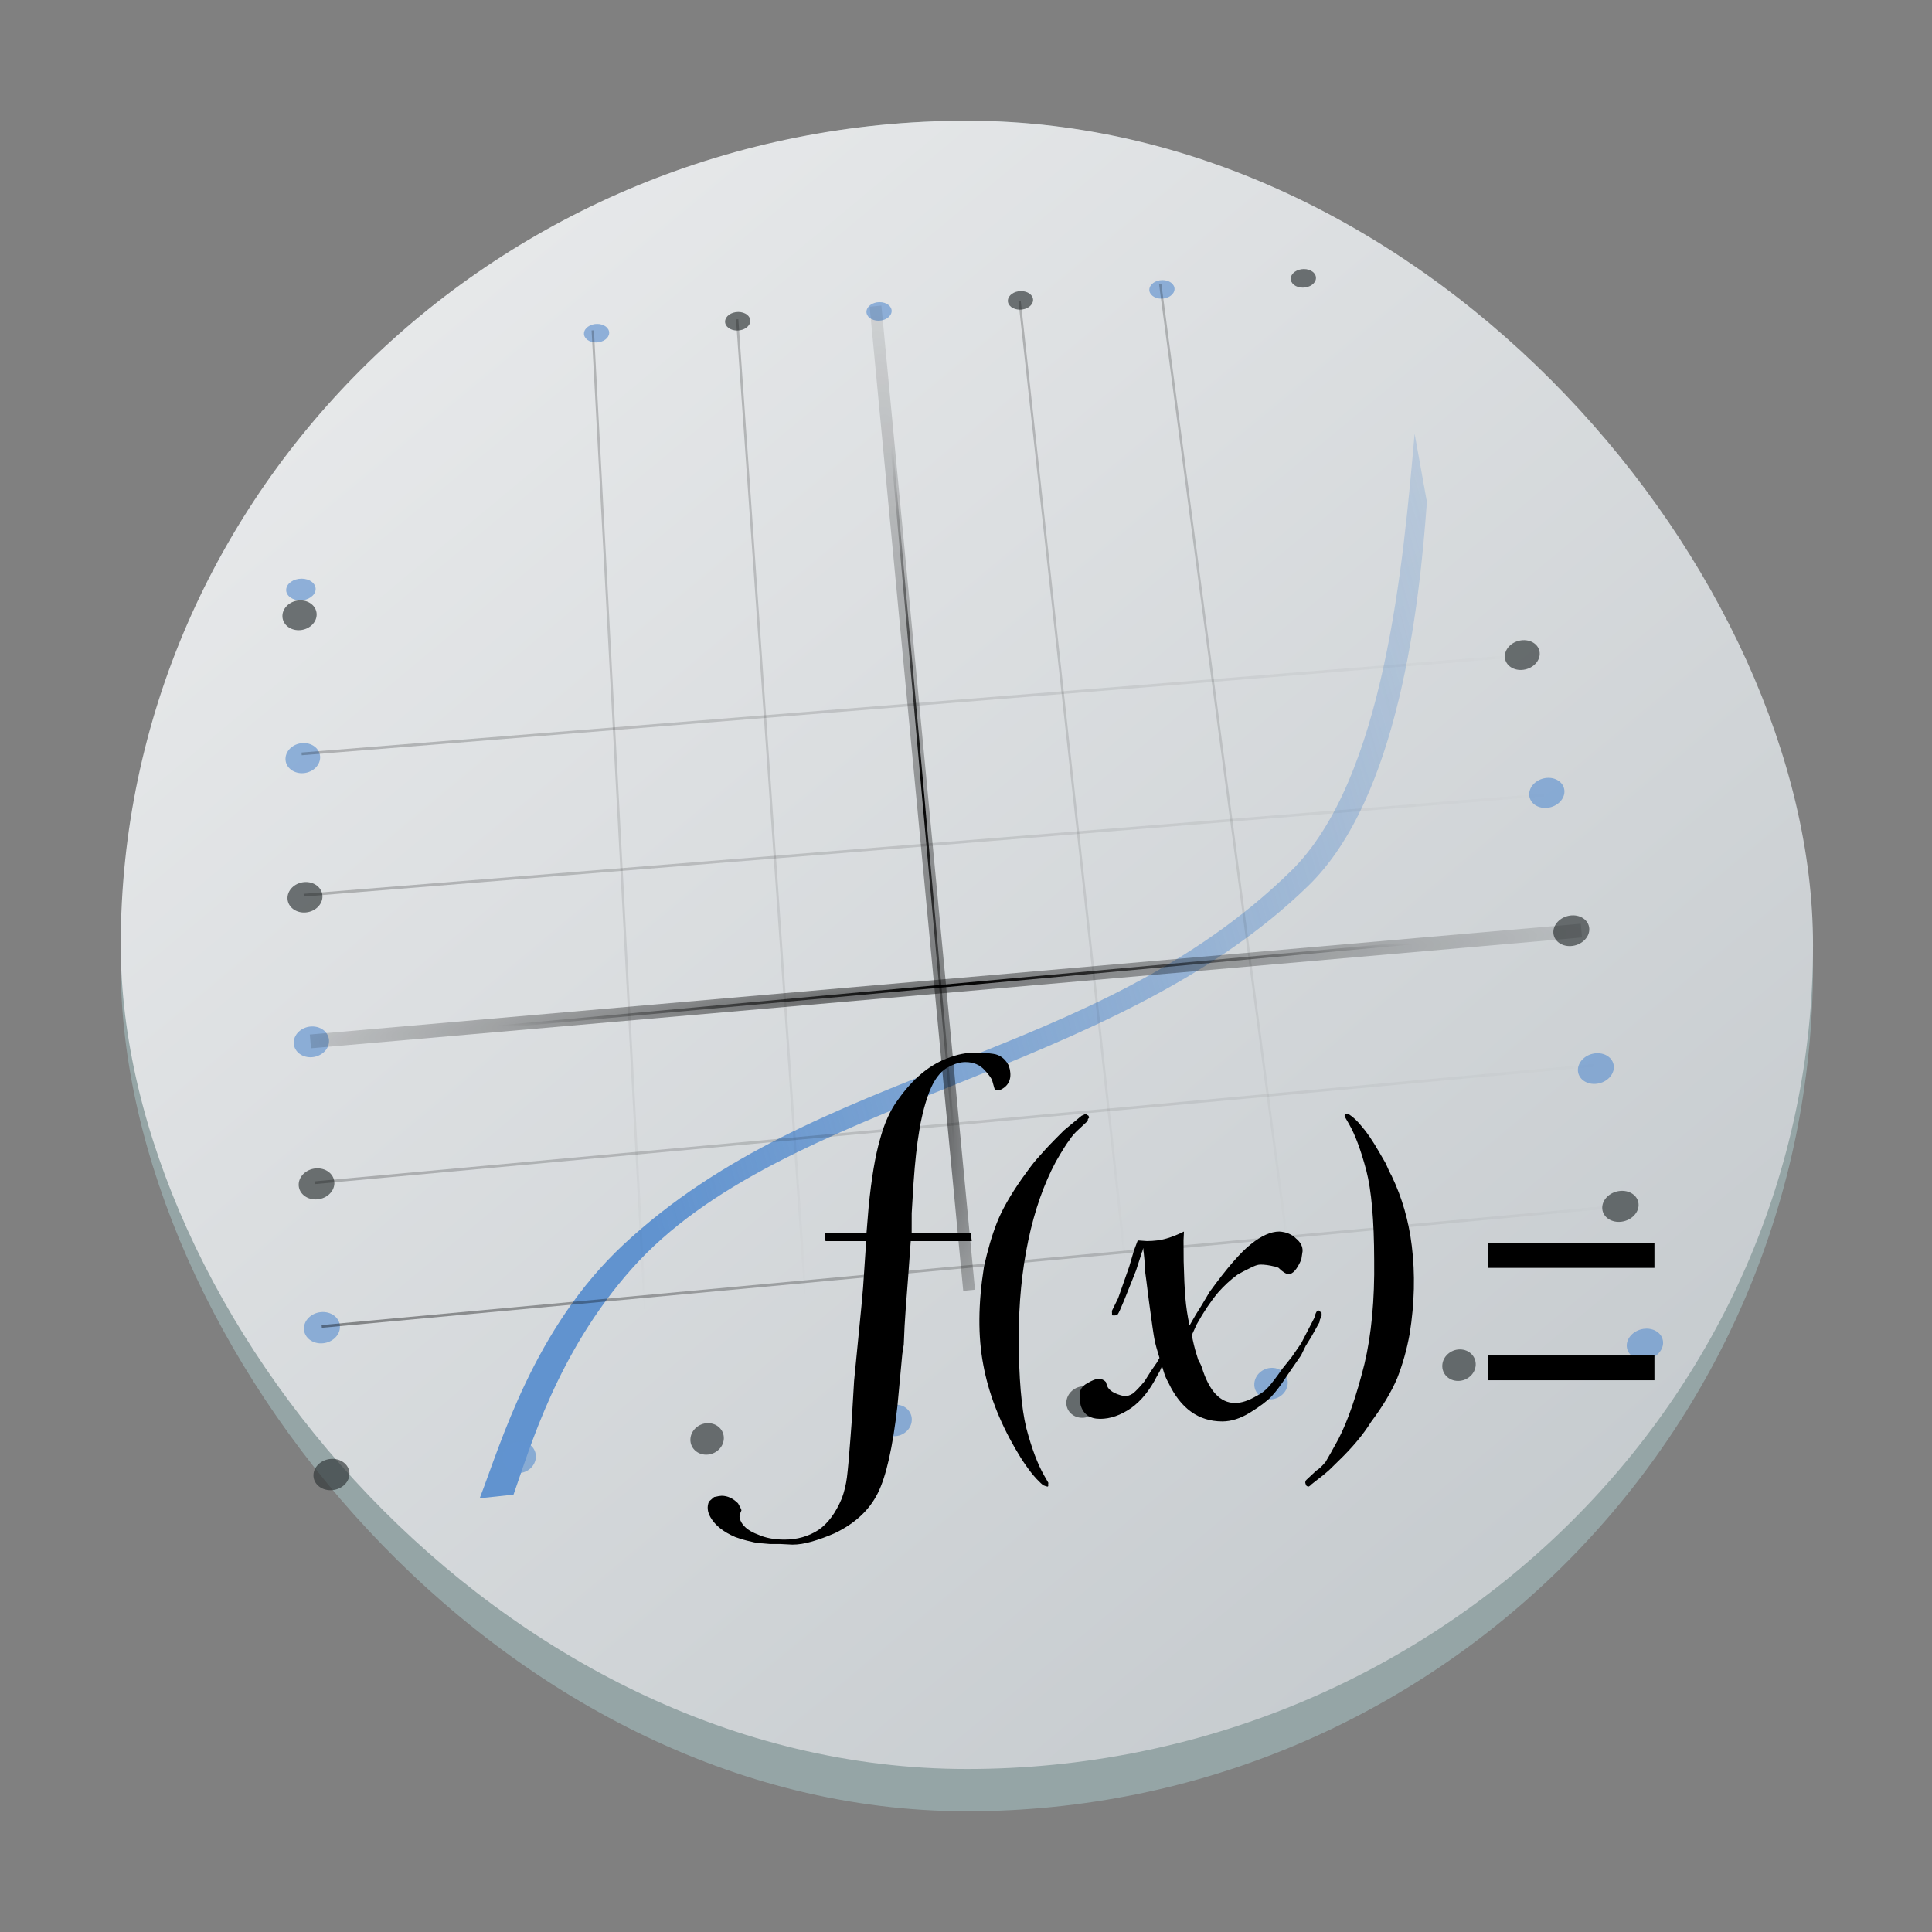<?xml version="1.0" encoding="UTF-8" standalone="no"?>
<!-- Generator: Adobe Illustrator 12.0.0, SVG Export Plug-In . SVG Version: 6.00 Build 51448)  -->

<svg
   version="1.0"
   id="Livello_1"
   width="48"
   height="48"
   viewBox="0 0 48 48"
   overflow="visible"
   enable-background="new 0 0 126 111.715"
   xml:space="preserve"
   sodipodi:version="0.32"
   inkscape:version="1.2.1 (9c6d41e410, 2022-07-14)"
   sodipodi:docname="kmplot.svg"
   xmlns:inkscape="http://www.inkscape.org/namespaces/inkscape"
   xmlns:sodipodi="http://sodipodi.sourceforge.net/DTD/sodipodi-0.dtd"
   xmlns:xlink="http://www.w3.org/1999/xlink"
   xmlns="http://www.w3.org/2000/svg"
   xmlns:svg="http://www.w3.org/2000/svg"
   xmlns:rdf="http://www.w3.org/1999/02/22-rdf-syntax-ns#"
   xmlns:cc="http://creativecommons.org/ns#"
   xmlns:dc="http://purl.org/dc/elements/1.1/"><rect x="0" y="0" width="48" height="48" fill="#808080" stroke="none"/><defs
   id="defs242"><linearGradient
     inkscape:collect="always"
     id="linearGradient3270"><stop
       style="stop-color:#6193cf;stop-opacity:1;"
       offset="0"
       id="stop3272" /><stop
       style="stop-color:#6193cf;stop-opacity:0;"
       offset="1"
       id="stop3274" /></linearGradient><linearGradient
     inkscape:collect="always"
     id="linearGradient3198"><stop
       style="stop-color:black;stop-opacity:1;"
       offset="0"
       id="stop3200" /><stop
       style="stop-color:black;stop-opacity:0;"
       offset="1"
       id="stop3202" /></linearGradient><linearGradient
     id="linearGradient2866"><stop
       id="stop2868"
       offset="0"
       style="stop-color:#efefef;stop-opacity:1;" /><stop
       style="stop-color:#f8f8f8;stop-opacity:1;"
       offset="0.5"
       id="stop2874" /><stop
       id="stop2870"
       offset="1"
       style="stop-color:#e0e0e0;stop-opacity:1;" /></linearGradient><linearGradient
     id="linearGradient3670"><stop
       style="stop-color:#e8e8e8;stop-opacity:1;"
       offset="0"
       id="stop3672" /><stop
       style="stop-color:#969696;stop-opacity:0;"
       offset="1"
       id="stop3674" /></linearGradient><linearGradient
     id="linearGradient3650"><stop
       style="stop-color:#545454;stop-opacity:1;"
       offset="0"
       id="stop3652" /><stop
       style="stop-color:#b1b1b1;stop-opacity:1;"
       offset="1"
       id="stop3654" /></linearGradient><linearGradient
     id="linearGradient3396"><stop
       id="stop3398"
       offset="0"
       style="stop-color:#040404;stop-opacity:0;" /><stop
       style="stop-color:#040404;stop-opacity:0;"
       offset="0.65"
       id="stop3402" /><stop
       id="stop3400"
       offset="1"
       style="stop-color:#040404;stop-opacity:1;" /></linearGradient><linearGradient
     id="linearGradient3251"><stop
       style="stop-color:white;stop-opacity:1;"
       offset="0"
       id="stop3253" /><stop
       style="stop-color:#efefef;stop-opacity:1;"
       offset="1"
       id="stop3255" /></linearGradient><linearGradient
     id="linearGradient3243"><stop
       style="stop-color:yellow;stop-opacity:1;"
       offset="0"
       id="stop3245" /><stop
       style="stop-color:#ffbf00;stop-opacity:1;"
       offset="1"
       id="stop3247" /></linearGradient><linearGradient
     id="linearGradient2995"><stop
       style="stop-color:#4b4b4b;stop-opacity:1;"
       offset="0"
       id="stop2997" /><stop
       style="stop-color:#676767;stop-opacity:1;"
       offset="1"
       id="stop2999" /></linearGradient><linearGradient
     inkscape:collect="always"
     id="linearGradient2979"><stop
       style="stop-color:white;stop-opacity:1;"
       offset="0"
       id="stop2981" /><stop
       style="stop-color:white;stop-opacity:0;"
       offset="1"
       id="stop2983" /></linearGradient><linearGradient
     id="a-3"
     x1="428.816"
     x2="388.865"
     y1="547.634"
     y2="499.679"
     gradientTransform="matrix(1.051,0,0,1.05,-405.426,-525.99)"
     gradientUnits="userSpaceOnUse"><stop
       stop-color="#bdc3c7"
       offset="0"
       id="stop2193" /><stop
       stop-color="#eff0f1"
       offset="1"
       id="stop2195" /></linearGradient><linearGradient
     id="f"
     y1="42"
     x1="41"
     y2="10"
     x2="5"
     gradientUnits="userSpaceOnUse"
     gradientTransform="translate(38,-40.04)"><stop
       stop-color="#2e5d89"
       id="stop23" /><stop
       offset="1"
       stop-color="#1b92f4"
       id="stop25" /></linearGradient><linearGradient
     id="g"
     y1="42"
     x1="41"
     y2="10"
     x2="5"
     gradientUnits="userSpaceOnUse"
     gradientTransform="translate(-106.434,-56.06)"><stop
       stop-color="#06a370"
       id="stop28" /><stop
       offset="1"
       stop-color="#22d1b0"
       id="stop30" /></linearGradient><linearGradient
     inkscape:collect="always"
     xlink:href="#linearGradient3270"
     id="linearGradient4768"
     gradientUnits="userSpaceOnUse"
     gradientTransform="matrix(0.273,0.048,-0.048,0.273,10.038,4.903)"
     x1="27.055"
     y1="63.926"
     x2="131.277"
     y2="13.463" /><radialGradient
     inkscape:collect="always"
     xlink:href="#linearGradient3198"
     id="radialGradient3142-3"
     cx="56.618"
     cy="53.388"
     fx="56.618"
     fy="53.388"
     r="6.058"
     gradientTransform="matrix(0.291,-0.001,-0.107,2.007,12.143,-87.245)"
     gradientUnits="userSpaceOnUse" /><radialGradient
     inkscape:collect="always"
     xlink:href="#linearGradient3198"
     id="radialGradient3186-8"
     cx="56.53"
     cy="53.388"
     fx="55.983"
     fy="56.927"
     r="6.723"
     gradientTransform="matrix(0.29,-0.045,0.225,2.386,-5.521,-105.03)"
     gradientUnits="userSpaceOnUse" /><linearGradient
     inkscape:collect="always"
     xlink:href="#linearGradient3198"
     id="linearGradient5104"
     gradientUnits="userSpaceOnUse"
     gradientTransform="matrix(0.291,-0.001,-0.016,0.295,7.286,4.154)"
     x1="26.195"
     y1="55.316"
     x2="35.331"
     y2="55.316" /><linearGradient
     inkscape:collect="always"
     xlink:href="#linearGradient3198"
     id="linearGradient5106"
     gradientUnits="userSpaceOnUse"
     gradientTransform="matrix(0.291,-0.001,-0.016,0.295,7.286,4.154)"
     x1="38.465"
     y1="54.439"
     x2="49.004"
     y2="54.439" /><linearGradient
     inkscape:collect="always"
     xlink:href="#linearGradient2979"
     id="linearGradient5108"
     gradientUnits="userSpaceOnUse"
     gradientTransform="matrix(0.291,-0.001,-0.016,0.295,7.286,4.154)"
     x1="26.994"
     y1="91.863"
     x2="62.676"
     y2="53.388" /><linearGradient
     inkscape:collect="always"
     xlink:href="#linearGradient3198"
     id="linearGradient5110"
     gradientUnits="userSpaceOnUse"
     gradientTransform="matrix(0.291,-0.001,-0.016,0.295,7.286,4.154)"
     x1="62.479"
     y1="52.424"
     x2="76.173"
     y2="52.424" /><linearGradient
     inkscape:collect="always"
     xlink:href="#linearGradient3198"
     id="linearGradient5112"
     gradientUnits="userSpaceOnUse"
     gradientTransform="matrix(0.291,-0.001,-0.016,0.295,7.286,4.154)"
     x1="74.399"
     y1="51.197"
     x2="90.021"
     y2="51.197" /><radialGradient
     inkscape:collect="always"
     xlink:href="#linearGradient3198"
     id="radialGradient3130-5"
     cx="64.506"
     cy="63.379"
     fx="64.506"
     fy="63.379"
     r="45.848"
     gradientTransform="matrix(0.341,-0.002,-0.002,0.03,1.548,22.67)"
     gradientUnits="userSpaceOnUse" /><radialGradient
     inkscape:collect="always"
     xlink:href="#linearGradient3198"
     id="radialGradient3196-8"
     cx="64.681"
     cy="63.379"
     fx="58.186"
     fy="64.543"
     r="46.601"
     gradientTransform="matrix(0.446,-0.039,8.7620254e-4,0.032,-5.374,25.017)"
     gradientUnits="userSpaceOnUse" /><linearGradient
     inkscape:collect="always"
     xlink:href="#linearGradient3198"
     id="linearGradient5756"
     gradientUnits="userSpaceOnUse"
     gradientTransform="matrix(0.341,-0.002,-0.018,0.345,2.608,2.704)"
     x1="20.41"
     y1="83.537"
     x2="115.087"
     y2="83.537" /><linearGradient
     inkscape:collect="always"
     xlink:href="#linearGradient3198"
     id="linearGradient5758"
     gradientUnits="userSpaceOnUse"
     gradientTransform="matrix(0.341,-0.002,-0.018,0.345,2.608,2.704)"
     x1="19.358"
     y1="73.283"
     x2="112.983"
     y2="73.283" /><linearGradient
     inkscape:collect="always"
     xlink:href="#linearGradient2979"
     id="linearGradient5760"
     gradientUnits="userSpaceOnUse"
     gradientTransform="matrix(0.341,-0.002,-0.018,0.345,2.608,2.704)"
     x1="26.994"
     y1="91.863"
     x2="62.676"
     y2="53.388" /><linearGradient
     inkscape:collect="always"
     xlink:href="#linearGradient2979"
     id="linearGradient5762"
     gradientUnits="userSpaceOnUse"
     gradientTransform="matrix(0.341,-0.002,-0.018,0.345,2.608,2.704)"
     x1="26.994"
     y1="91.863"
     x2="62.676"
     y2="53.388" /><linearGradient
     inkscape:collect="always"
     xlink:href="#linearGradient3198"
     id="linearGradient5764"
     gradientUnits="userSpaceOnUse"
     gradientTransform="matrix(0.341,-0.002,-0.018,0.345,2.608,2.704)"
     x1="17.43"
     y1="53.212"
     x2="108.251"
     y2="53.212" /><linearGradient
     inkscape:collect="always"
     xlink:href="#linearGradient3198"
     id="linearGradient5766"
     gradientUnits="userSpaceOnUse"
     gradientTransform="matrix(0.341,-0.002,-0.018,0.345,2.608,2.704)"
     x1="16.729"
     y1="43.133"
     x2="105.621"
     y2="43.133" /></defs><sodipodi:namedview
   inkscape:window-height="1009"
   inkscape:window-width="1920"
   inkscape:pageshadow="2"
   inkscape:pageopacity="0.0"
   borderopacity="1.0"
   bordercolor="#666666"
   pagecolor="#ffffff"
   id="base"
   inkscape:zoom="3.9709576"
   inkscape:cx="105.26428"
   inkscape:cy="63.208935"
   inkscape:window-x="0"
   inkscape:window-y="0"
   inkscape:current-layer="Livello_1"
   showguides="true"
   inkscape:guide-bbox="true"
   inkscape:showpageshadow="2"
   inkscape:pagecheckerboard="0"
   inkscape:deskcolor="#d1d1d1"
   showgrid="false"
   inkscape:window-maximized="1"><sodipodi:guide
     orientation="horizontal"
     position="0,524.537"
     id="guide1993"
     inkscape:locked="false" /></sodipodi:namedview>




<rect
   x="3"
   y="3"
   width="42.044"
   height="42"
   rx="21.022"
   ry="21"
   fill="#95a5a6"
   id="rect2220"
   style="stroke-width:1.051" /><rect
   x="3"
   y="3"
   width="42.044"
   height="40.95"
   rx="21.022"
   ry="20.475"
   id="rect2222"
   style="fill:url(#a-3);stroke-width:1.051" /><path
   style="fill:url(#linearGradient4768);fill-opacity:1;fill-rule:evenodd;stroke:none;stroke-width:0.691;stroke-linecap:butt;stroke-linejoin:miter;stroke-miterlimit:4;stroke-dasharray:none;stroke-opacity:1"
   d="m 35.146,10.777 c -0.279,3.146 -0.734,8.583 -3.083,10.875 -4.893,4.775 -11.763,4.784 -16.57,9.267 -2.234,2.081 -3.052,4.958 -3.575,6.305 l 0.84,-0.09 c 0.403,-1.133 1.08,-3.523 2.937,-5.611 3.754,-4.223 11.927,-4.751 16.819,-9.525 2.235,-2.181 2.751,-6.944 2.937,-9.53 z"
   id="path3251-4-5"
   sodipodi:nodetypes="cssccsscc" /><ellipse
   transform="matrix(1,-0.005,-0.053,0.999,0,0)"
   id="path2088-8"
   style="opacity:0.66;fill:#2e3436;fill-opacity:1;fill-rule:nonzero;stroke:none;stroke-width:0.273;stroke-linecap:round;stroke-linejoin:round;stroke-miterlimit:4;stroke-dasharray:none;stroke-dashoffset:4;stroke-opacity:1"
   cx="32.757"
   cy="7.086"
   rx="0.313"
   ry="0.231" /><ellipse
   style="opacity:0.66;fill:#6193cf;fill-opacity:1;fill-rule:nonzero;stroke:none;stroke-width:0.273;stroke-linecap:round;stroke-linejoin:round;stroke-miterlimit:4;stroke-dasharray:none;stroke-dashoffset:4;stroke-opacity:1"
   id="path2090-4"
   transform="matrix(1,-0.005,-0.053,0.999,0,0)"
   cx="29.257"
   cy="7.343"
   rx="0.313"
   ry="0.231" /><ellipse
   transform="matrix(1,-0.005,-0.053,0.999,0,0)"
   id="path2092-3"
   style="opacity:0.66;fill:#2e3436;fill-opacity:1;fill-rule:nonzero;stroke:none;stroke-width:0.273;stroke-linecap:round;stroke-linejoin:round;stroke-miterlimit:4;stroke-dasharray:none;stroke-dashoffset:4;stroke-opacity:1"
   cx="25.756"
   cy="7.599"
   rx="0.313"
   ry="0.231" /><ellipse
   style="opacity:0.66;fill:#6193cf;fill-opacity:1;fill-rule:nonzero;stroke:none;stroke-width:0.273;stroke-linecap:round;stroke-linejoin:round;stroke-miterlimit:4;stroke-dasharray:none;stroke-dashoffset:4;stroke-opacity:1"
   id="path2094-1"
   transform="matrix(1,-0.005,-0.053,0.999,0,0)"
   cx="22.256"
   cy="7.856"
   rx="0.313"
   ry="0.231" /><ellipse
   transform="matrix(1,-0.005,-0.053,0.999,0,0)"
   id="path2096-4"
   style="opacity:0.66;fill:#2e3436;fill-opacity:1;fill-rule:nonzero;stroke:none;stroke-width:0.273;stroke-linecap:round;stroke-linejoin:round;stroke-miterlimit:4;stroke-dasharray:none;stroke-dashoffset:4;stroke-opacity:1"
   cx="18.756"
   cy="8.083"
   rx="0.313"
   ry="0.231" /><ellipse
   style="opacity:0.66;fill:#6193cf;fill-opacity:1;fill-rule:nonzero;stroke:none;stroke-width:0.273;stroke-linecap:round;stroke-linejoin:round;stroke-miterlimit:4;stroke-dasharray:none;stroke-dashoffset:4;stroke-opacity:1"
   id="path2098-9"
   transform="matrix(1,-0.005,-0.053,0.999,0,0)"
   cx="15.265"
   cy="8.363"
   rx="0.313"
   ry="0.231" /><path
   style="opacity:0.23;fill:none;fill-opacity:1;fill-rule:evenodd;stroke:url(#linearGradient5104);stroke-width:0.058;stroke-linecap:butt;stroke-linejoin:miter;stroke-miterlimit:4;stroke-dasharray:none;stroke-opacity:1"
   d="M 14.727,8.208 16.031,32.663"
   id="path2221-2" /><path
   style="opacity:0.23;fill:none;fill-opacity:1;fill-rule:evenodd;stroke:url(#linearGradient5106);stroke-width:0.058;stroke-linecap:butt;stroke-linejoin:miter;stroke-miterlimit:4;stroke-dasharray:none;stroke-opacity:1"
   d="M 18.315,7.932 20.027,32.385"
   id="path2223-0" /><path
   style="fill:url(#linearGradient5108);fill-opacity:1;fill-rule:evenodd;stroke:url(#radialGradient3142-3);stroke-width:0.058;stroke-linecap:butt;stroke-linejoin:miter;stroke-miterlimit:4;stroke-dasharray:none;stroke-opacity:1"
   d="M 21.849,7.709 24.032,31.953"
   id="path2225-6" /><path
   style="opacity:0.23;fill:none;fill-opacity:1;fill-rule:evenodd;stroke:url(#linearGradient5110);stroke-width:0.058;stroke-linecap:butt;stroke-linejoin:miter;stroke-miterlimit:4;stroke-dasharray:none;stroke-opacity:1"
   d="M 25.332,7.485 27.982,31.572"
   id="path2227-8" /><path
   style="opacity:0.23;fill:none;fill-opacity:1;fill-rule:evenodd;stroke:url(#linearGradient5112);stroke-width:0.058;stroke-linecap:butt;stroke-linejoin:miter;stroke-miterlimit:4;stroke-dasharray:none;stroke-opacity:1"
   d="m 28.825,7.055 3.207,24.188"
   id="path2229-9" /><path
   style="opacity:0.508;fill:none;fill-opacity:0.75;fill-rule:evenodd;stroke:url(#radialGradient3186-8);stroke-width:0.293px;stroke-linecap:butt;stroke-linejoin:miter;stroke-opacity:1"
   d="M 21.752,7.606 24.077,32.056"
   id="path3178-2" /><ellipse
   style="opacity:0.66;fill:#2e3436;fill-opacity:1;fill-rule:nonzero;stroke:none;stroke-width:0.409;stroke-linecap:round;stroke-linejoin:round;stroke-miterlimit:4;stroke-dasharray:none;stroke-dashoffset:4;stroke-opacity:1"
   id="path2072-7"
   transform="matrix(1,-0.005,-0.053,0.999,0,0)"
   cx="38.058"
   cy="34.142"
   rx="0.415"
   ry="0.392" /><ellipse
   transform="matrix(1,-0.005,-0.053,0.999,0,0)"
   id="path2074-2"
   style="opacity:0.66;fill:#6193cf;fill-opacity:1;fill-rule:nonzero;stroke:none;stroke-width:0.409;stroke-linecap:round;stroke-linejoin:round;stroke-miterlimit:4;stroke-dasharray:none;stroke-dashoffset:4;stroke-opacity:1"
   cx="33.411"
   cy="34.577"
   rx="0.415"
   ry="0.392" /><ellipse
   style="opacity:0.66;fill:#2e3436;fill-opacity:1;fill-rule:nonzero;stroke:none;stroke-width:0.409;stroke-linecap:round;stroke-linejoin:round;stroke-miterlimit:4;stroke-dasharray:none;stroke-dashoffset:4;stroke-opacity:1"
   id="path2076-7"
   transform="matrix(1,-0.005,-0.053,0.999,0,0)"
   cx="28.764"
   cy="35.012"
   rx="0.415"
   ry="0.392" /><ellipse
   transform="matrix(1,-0.005,-0.053,0.999,0,0)"
   id="path2078-2"
   style="opacity:0.66;fill:#6193cf;fill-opacity:1;fill-rule:nonzero;stroke:none;stroke-width:0.409;stroke-linecap:round;stroke-linejoin:round;stroke-miterlimit:4;stroke-dasharray:none;stroke-dashoffset:4;stroke-opacity:1"
   cx="24.117"
   cy="35.447"
   rx="0.415"
   ry="0.392" /><ellipse
   style="opacity:0.66;fill:#2e3436;fill-opacity:1;fill-rule:nonzero;stroke:none;stroke-width:0.409;stroke-linecap:round;stroke-linejoin:round;stroke-miterlimit:4;stroke-dasharray:none;stroke-dashoffset:4;stroke-opacity:1"
   id="path2080-2"
   transform="matrix(1,-0.005,-0.053,0.999,0,0)"
   cx="19.47"
   cy="35.883"
   rx="0.415"
   ry="0.392" /><ellipse
   transform="matrix(1,-0.005,-0.053,0.999,0,0)"
   id="path2082-6"
   style="opacity:0.66;fill:#6193cf;fill-opacity:1;fill-rule:nonzero;stroke:none;stroke-width:0.409;stroke-linecap:round;stroke-linejoin:round;stroke-miterlimit:4;stroke-dasharray:none;stroke-dashoffset:4;stroke-opacity:1"
   cx="14.823"
   cy="36.318"
   rx="0.415"
   ry="0.392" /><ellipse
   style="opacity:0.66;fill:#6193cf;fill-opacity:1;fill-rule:nonzero;stroke:none;stroke-width:0.319;stroke-linecap:round;stroke-linejoin:round;stroke-miterlimit:4;stroke-dasharray:none;stroke-dashoffset:4;stroke-opacity:1"
   id="path2102-1"
   transform="matrix(1,-0.005,-0.053,0.999,0,0)"
   cx="8.255"
   cy="14.702"
   rx="0.366"
   ry="0.27" /><ellipse
   transform="matrix(-1,0.005,-0.053,0.999,0,0)"
   id="path2138-0"
   style="opacity:0.66;fill:#2e3436;fill-opacity:1;fill-rule:nonzero;stroke:none;stroke-width:0.403;stroke-linecap:round;stroke-linejoin:round;stroke-miterlimit:4;stroke-dasharray:none;stroke-dashoffset:4;stroke-opacity:1"
   cx="-8.255"
   cy="15.343"
   rx="0.425"
   ry="0.371" /><ellipse
   style="opacity:0.66;fill:#6193cf;fill-opacity:1;fill-rule:nonzero;stroke:none;stroke-width:0.407;stroke-linecap:round;stroke-linejoin:round;stroke-miterlimit:4;stroke-dasharray:none;stroke-dashoffset:4;stroke-opacity:1"
   id="path2140-6"
   transform="matrix(-1,0.005,-0.053,0.999,0,0)"
   cx="-8.525"
   cy="18.897"
   rx="0.43"
   ry="0.375" /><ellipse
   transform="matrix(-1,0.005,-0.053,0.999,0,0)"
   id="path2142-1"
   style="opacity:0.66;fill:#2e3436;fill-opacity:1;fill-rule:nonzero;stroke:none;stroke-width:0.412;stroke-linecap:round;stroke-linejoin:round;stroke-miterlimit:4;stroke-dasharray:none;stroke-dashoffset:4;stroke-opacity:1"
   cx="-8.762"
   cy="22.359"
   rx="0.434"
   ry="0.379" /><ellipse
   style="opacity:0.66;fill:#6193cf;fill-opacity:1;fill-rule:nonzero;stroke:none;stroke-width:0.416;stroke-linecap:round;stroke-linejoin:round;stroke-miterlimit:4;stroke-dasharray:none;stroke-dashoffset:4;stroke-opacity:1"
   id="path2144-5"
   transform="matrix(-1,0.005,-0.053,0.999,0,0)"
   cx="-9.112"
   cy="25.956"
   rx="0.438"
   ry="0.383" /><ellipse
   transform="matrix(-1,0.005,-0.053,0.999,0,0)"
   id="path2146-9"
   style="opacity:0.66;fill:#2e3436;fill-opacity:1;fill-rule:nonzero;stroke:none;stroke-width:0.42;stroke-linecap:round;stroke-linejoin:round;stroke-miterlimit:4;stroke-dasharray:none;stroke-dashoffset:4;stroke-opacity:1"
   cx="-9.427"
   cy="29.49"
   rx="0.443"
   ry="0.387" /><ellipse
   style="opacity:0.66;fill:#6193cf;fill-opacity:1;fill-rule:nonzero;stroke:none;stroke-width:0.424;stroke-linecap:round;stroke-linejoin:round;stroke-miterlimit:4;stroke-dasharray:none;stroke-dashoffset:4;stroke-opacity:1"
   id="path2148-4"
   transform="matrix(-1,0.005,-0.053,0.999,0,0)"
   cx="-9.751"
   cy="33.068"
   rx="0.447"
   ry="0.39" /><ellipse
   transform="matrix(-1,0.005,-0.053,0.999,0,0)"
   id="path2150-9"
   style="opacity:0.66;fill:#2e3436;fill-opacity:1;fill-rule:nonzero;stroke:none;stroke-width:0.424;stroke-linecap:round;stroke-linejoin:round;stroke-miterlimit:4;stroke-dasharray:none;stroke-dashoffset:4;stroke-opacity:1"
   cx="-10.181"
   cy="36.722"
   rx="0.447"
   ry="0.39" /><ellipse
   transform="matrix(-0.99,0.138,0.085,0.996,0,0)"
   id="path2195-0"
   style="opacity:0.66;fill:#2e3436;fill-opacity:1;fill-rule:nonzero;stroke:none;stroke-width:0.406;stroke-linecap:round;stroke-linejoin:round;stroke-miterlimit:4;stroke-dasharray:none;stroke-dashoffset:4;stroke-opacity:1"
   cx="-36.367"
   cy="21.379"
   rx="0.437"
   ry="0.367" /><ellipse
   style="opacity:0.66;fill:#6193cf;fill-opacity:1;fill-rule:nonzero;stroke:none;stroke-width:0.41;stroke-linecap:round;stroke-linejoin:round;stroke-miterlimit:4;stroke-dasharray:none;stroke-dashoffset:4;stroke-opacity:1"
   id="path2197-9"
   transform="matrix(-0.99,0.138,0.085,0.996,0,0)"
   cx="-36.684"
   cy="24.861"
   rx="0.441"
   ry="0.37" /><ellipse
   transform="matrix(-0.99,0.138,0.085,0.996,0,0)"
   id="path2199-1"
   style="opacity:0.66;fill:#2e3436;fill-opacity:1;fill-rule:nonzero;stroke:none;stroke-width:0.419;stroke-linecap:round;stroke-linejoin:round;stroke-miterlimit:4;stroke-dasharray:none;stroke-dashoffset:4;stroke-opacity:1"
   cx="-37"
   cy="28.343"
   rx="0.45"
   ry="0.378" /><ellipse
   style="opacity:0.66;fill:#6193cf;fill-opacity:1;fill-rule:nonzero;stroke:none;stroke-width:0.419;stroke-linecap:round;stroke-linejoin:round;stroke-miterlimit:4;stroke-dasharray:none;stroke-dashoffset:4;stroke-opacity:1"
   id="path2201-7"
   transform="matrix(-0.99,0.138,0.085,0.996,0,0)"
   cx="-37.317"
   cy="31.825"
   rx="0.45"
   ry="0.378" /><ellipse
   transform="matrix(-0.99,0.138,0.085,0.996,0,0)"
   id="path2203-7"
   style="opacity:0.66;fill:#2e3436;fill-opacity:1;fill-rule:nonzero;stroke:none;stroke-width:0.423;stroke-linecap:round;stroke-linejoin:round;stroke-miterlimit:4;stroke-dasharray:none;stroke-dashoffset:4;stroke-opacity:1"
   cx="-37.634"
   cy="35.306"
   rx="0.455"
   ry="0.382" /><ellipse
   style="opacity:0.66;fill:#6193cf;fill-opacity:1;fill-rule:nonzero;stroke:none;stroke-width:0.423;stroke-linecap:round;stroke-linejoin:round;stroke-miterlimit:4;stroke-dasharray:none;stroke-dashoffset:4;stroke-opacity:1"
   id="path2205-1"
   transform="matrix(-0.99,0.138,0.085,0.996,0,0)"
   cx="-37.95"
   cy="38.788"
   rx="0.455"
   ry="0.382" /><path
   style="opacity:0.402;fill:none;fill-opacity:1;fill-rule:evenodd;stroke:url(#linearGradient5756);stroke-width:0.068;stroke-linecap:butt;stroke-linejoin:miter;stroke-miterlimit:4;stroke-dasharray:none;stroke-opacity:1"
   d="M 7.993,32.955 40.361,29.956 v 0"
   id="path2207-1" /><path
   style="opacity:0.23;fill:none;fill-opacity:1;fill-rule:evenodd;stroke:url(#linearGradient5758);stroke-width:0.068;stroke-linecap:butt;stroke-linejoin:miter;stroke-miterlimit:4;stroke-dasharray:none;stroke-opacity:1"
   d="M 7.824,29.384 39.83,26.447"
   id="path2209-5" /><path
   style="fill:url(#linearGradient5760);fill-opacity:1;fill-rule:evenodd;stroke:url(#radialGradient3130-5);stroke-width:0.068;stroke-linecap:butt;stroke-linejoin:miter;stroke-miterlimit:4;stroke-dasharray:none;stroke-opacity:1"
   d="M 7.768,25.933 39.114,23.06"
   id="path2211-9" /><path
   style="opacity:0.23;fill:url(#linearGradient5762);fill-opacity:1;fill-rule:evenodd;stroke:url(#linearGradient5764);stroke-width:0.068;stroke-linecap:butt;stroke-linejoin:miter;stroke-miterlimit:4;stroke-dasharray:none;stroke-opacity:1"
   d="M 7.546,22.241 38.574,19.733"
   id="path2213-7" /><path
   style="opacity:0.23;fill:none;fill-opacity:1;fill-rule:evenodd;stroke:url(#linearGradient5766);stroke-width:0.068;stroke-linecap:butt;stroke-linejoin:miter;stroke-miterlimit:4;stroke-dasharray:none;stroke-opacity:1"
   d="M 7.494,18.73 37.86,16.285"
   id="path2215-7" /><path
   style="opacity:0.508;fill:none;fill-opacity:0.75;fill-rule:evenodd;stroke:url(#radialGradient3196-8);stroke-width:0.343px;stroke-linecap:butt;stroke-linejoin:miter;stroke-opacity:1"
   d="M 7.712,25.873 39.29,23.12"
   id="path3188-6" /><path
   style="font-style:normal;font-variant:normal;font-weight:normal;font-stretch:normal;font-size:37.253px;line-height:125%;font-family:Cotillion;text-align:start;writing-mode:lr-tb;text-anchor:start;fill:#000000;fill-opacity:1;stroke:none;stroke-width:0.282px;stroke-linecap:butt;stroke-linejoin:miter;stroke-opacity:1"
   d="m 25.091,26.576 c 0.045,0.242 -0.037,0.41 -0.245,0.505 -0.036,0.01 -0.078,0.01 -0.126,0 l -0.021,-0.063 -0.044,-0.158 c -0.01,-0.052 -0.072,-0.142 -0.187,-0.268 -0.121,-0.137 -0.282,-0.205 -0.482,-0.205 -0.126,10e-6 -0.258,0.037 -0.394,0.11 -0.143,0.063 -0.267,0.184 -0.375,0.363 -0.107,0.179 -0.205,0.447 -0.293,0.805 -0.04,0.168 -0.068,0.31 -0.085,0.426 -0.058,0.337 -0.106,0.773 -0.143,1.309 l -0.045,0.741 -9.11e-4,0.489 h 1.469 l 0.024,0.205 h -1.516 l -0.065,0.899 -0.059,0.773 -0.029,0.442 -0.02,0.457 -0.037,0.237 -0.121,1.294 c -0.116,1.02 -0.278,1.741 -0.488,2.161 -0.21,0.421 -0.566,0.752 -1.068,0.994 -0.194,0.084 -0.38,0.152 -0.561,0.205 -0.18,0.053 -0.344,0.079 -0.491,0.079 L 19.379,38.36 h -0.253 l -0.183,-0.016 c -0.084,-1.3e-5 -0.183,-0.016 -0.296,-0.047 -0.107,-0.021 -0.233,-0.058 -0.38,-0.11 -0.294,-0.126 -0.499,-0.289 -0.614,-0.489 -0.079,-0.137 -0.092,-0.268 -0.038,-0.394 l 0.126,-0.11 c 0.093,-0.021 0.155,-0.032 0.187,-0.032 0.147,-1.2e-5 0.284,0.063 0.409,0.189 0.055,0.095 0.083,0.153 0.084,0.174 l -0.033,0.079 c -0.027,0.063 -0.016,0.137 0.033,0.221 0.073,0.126 0.21,0.226 0.41,0.3 0.185,0.084 0.405,0.126 0.657,0.126 0.316,-1e-6 0.597,-0.079 0.842,-0.237 0.235,-0.158 0.431,-0.421 0.586,-0.789 0.061,-0.168 0.103,-0.342 0.126,-0.521 0.023,-0.179 0.053,-0.51 0.089,-0.994 l 0.027,-0.363 0.062,-1.041 0.181,-1.846 0.042,-0.473 0.077,-1.152 H 20.51 l -0.024,-0.205 h 1.042 l 0.053,-0.647 c 0.071,-0.715 0.165,-1.273 0.281,-1.672 0.11,-0.41 0.261,-0.741 0.452,-0.994 0.365,-0.515 0.773,-0.857 1.223,-1.025 0.24,-0.095 0.476,-0.142 0.708,-0.142 0.137,8e-6 0.28,0.01 0.429,0.032 0.16,0.021 0.285,0.11 0.376,0.268 0.012,0.021 0.026,0.063 0.041,0.126"
   id="path1992-7" /><path
   style="font-style:normal;font-variant:normal;font-weight:normal;font-stretch:normal;font-size:37.253px;line-height:125%;font-family:Cotillion;text-align:start;writing-mode:lr-tb;text-anchor:start;fill:#000000;fill-opacity:1;stroke:none;stroke-width:0.282px;stroke-linecap:butt;stroke-linejoin:miter;stroke-opacity:1"
   d="m 27.046,27.723 0.012,0.047 -0.029,0.032 -0.005,0.047 -0.236,0.221 c -0.084,0.074 -0.156,0.158 -0.217,0.252 -0.067,0.084 -0.18,0.263 -0.337,0.536 -0.299,0.557 -0.528,1.209 -0.686,1.956 -0.158,0.747 -0.237,1.557 -0.238,2.429 0.002,0.989 0.066,1.735 0.189,2.24 0.134,0.505 0.283,0.899 0.447,1.183 l 0.1,0.174 -0.005,0.047 c 0.008,0.032 9.14e-4,0.047 -0.02,0.047 -0.038,-0.01 -0.07,-0.021 -0.097,-0.032 -0.033,-0.021 -0.09,-0.074 -0.17,-0.158 -0.166,-0.179 -0.344,-0.431 -0.532,-0.757 -0.401,-0.694 -0.665,-1.388 -0.793,-2.082 -0.134,-0.705 -0.128,-1.514 0.017,-2.429 0.089,-0.41 0.195,-0.773 0.318,-1.089 0.123,-0.315 0.331,-0.684 0.625,-1.104 0.157,-0.221 0.276,-0.379 0.358,-0.473 0.145,-0.168 0.3,-0.337 0.466,-0.505 l 0.22,-0.221 0.171,-0.142 0.267,-0.221 0.099,-0.047 0.075,0.047"
   id="path1990-3" /><path
   style="font-style:normal;font-variant:normal;font-weight:normal;font-stretch:normal;font-size:37.253px;line-height:125%;font-family:Cotillion;text-align:start;writing-mode:lr-tb;text-anchor:start;fill:#000000;fill-opacity:1;stroke:none;stroke-width:0.282px;stroke-linecap:butt;stroke-linejoin:miter;stroke-opacity:1"
   d="m 32.833,32.618 0.004,0.063 -0.045,0.11 -0.012,0.063 -0.203,0.363 -0.137,0.221 -0.116,0.237 -0.142,0.205 -0.196,0.284 c -0.157,0.242 -0.291,0.421 -0.402,0.536 -0.112,0.116 -0.287,0.247 -0.525,0.394 -0.239,0.147 -0.469,0.221 -0.69,0.221 -0.59,0 -1.036,-0.321 -1.34,-0.962 -0.047,-0.084 -0.082,-0.163 -0.105,-0.237 -0.026,-0.084 -0.044,-0.142 -0.054,-0.174 l -0.056,0.126 -0.071,0.126 c -0.177,0.347 -0.39,0.61 -0.64,0.789 -0.26,0.179 -0.517,0.268 -0.77,0.268 -0.253,0 -0.413,-0.11 -0.482,-0.331 -0.01,-0.032 -0.018,-0.11 -0.026,-0.237 -0.01,-0.137 0.051,-0.242 0.187,-0.316 0.125,-0.074 0.218,-0.11 0.282,-0.11 0.074,8e-6 0.134,0.026 0.182,0.079 l 0.029,0.095 c 0.046,0.116 0.183,0.2 0.41,0.252 0.077,0.01 0.155,-0.01 0.233,-0.063 0.068,-0.053 0.163,-0.152 0.286,-0.3 l 0.159,-0.252 0.153,-0.221 0.061,-0.11 c -0.062,-0.2 -0.102,-0.347 -0.121,-0.442 -0.022,-0.105 -0.069,-0.426 -0.14,-0.962 l -0.066,-0.521 -0.036,-0.268 -0.01,-0.237 -0.03,-0.3 -0.08,0.252 -0.097,0.3 -0.106,0.268 -0.196,0.489 c -0.078,0.189 -0.128,0.3 -0.15,0.331 -0.022,0.032 -0.071,0.042 -0.148,0.032 l 9.18e-4,-0.047 -0.003,-0.063 0.155,-0.316 0.277,-0.789 0.115,-0.394 0.095,-0.252 0.226,0.016 c 0.179,3e-6 0.341,-0.021 0.486,-0.063 0.145,-0.042 0.29,-0.1 0.436,-0.174 l -0.01,0.221 0.003,0.521 c 0.009,0.368 0.023,0.668 0.042,0.899 0.019,0.231 0.054,0.463 0.104,0.694 l 0.154,-0.268 0.148,-0.237 0.197,-0.331 c 0.428,-0.589 0.769,-0.983 1.023,-1.183 0.261,-0.21 0.497,-0.316 0.708,-0.316 0.172,0.01 0.311,0.068 0.417,0.174 0.114,0.095 0.167,0.2 0.161,0.316 l -0.031,0.205 c -0.104,0.242 -0.209,0.363 -0.314,0.363 -0.063,0 -0.148,-0.053 -0.254,-0.158 -0.049,-0.021 -0.084,-0.032 -0.105,-0.032 -0.126,-0.032 -0.241,-0.047 -0.346,-0.047 -0.063,0 -0.153,0.032 -0.271,0.095 -0.11,0.053 -0.21,0.105 -0.299,0.158 -0.171,0.126 -0.331,0.273 -0.479,0.442 -0.184,0.221 -0.361,0.484 -0.53,0.789 l -0.122,0.268 c 0.031,0.168 0.068,0.321 0.11,0.457 0.016,0.053 0.033,0.105 0.049,0.158 0.047,0.084 0.077,0.147 0.09,0.189 0.182,0.589 0.458,0.883 0.826,0.883 0.158,0 0.335,-0.058 0.531,-0.174 0.11,-0.053 0.208,-0.126 0.295,-0.221 0.086,-0.095 0.202,-0.247 0.348,-0.457 l 0.228,-0.284 0.098,-0.142 0.142,-0.205 0.326,-0.631 c 0.023,-0.095 0.048,-0.152 0.073,-0.174 0.01,0 0.019,-0.006 0.027,-0.016 l 0.083,0.063"
   id="path1988-6" /><path
   style="font-style:normal;font-variant:normal;font-weight:normal;font-stretch:normal;font-size:37.253px;line-height:125%;font-family:Cotillion;text-align:start;writing-mode:lr-tb;text-anchor:start;fill:#000000;fill-opacity:1;stroke:none;stroke-width:0.282px;stroke-linecap:butt;stroke-linejoin:miter;stroke-opacity:1"
   d="m 34.578,29.221 c 0.257,0.536 0.423,1.115 0.498,1.735 0.085,0.694 0.068,1.42 -0.052,2.177 -0.07,0.389 -0.173,0.757 -0.309,1.104 -0.142,0.337 -0.359,0.699 -0.65,1.089 -0.197,0.316 -0.464,0.636 -0.802,0.962 l -0.242,0.237 -0.148,0.126 -0.283,0.221 c -0.039,0.042 -0.069,0.063 -0.09,0.063 -0.027,-0.01 -0.044,-0.021 -0.05,-0.032 l -0.021,-0.063 0.005,-0.047 0.029,-0.032 0.236,-0.221 c 0.071,-0.042 0.149,-0.116 0.236,-0.221 0.07,-0.116 0.176,-0.305 0.319,-0.568 0.229,-0.442 0.444,-1.062 0.645,-1.861 0.175,-0.736 0.255,-1.599 0.242,-2.587 -0.002,-0.989 -0.068,-1.73 -0.196,-2.224 -0.134,-0.505 -0.277,-0.889 -0.429,-1.152 l -0.091,-0.158 -0.021,-0.063 c 0.028,-0.042 0.067,-0.047 0.117,-0.016 0.1,0.063 0.205,0.163 0.315,0.3 0.121,0.137 0.264,0.347 0.428,0.631 0.055,0.095 0.109,0.189 0.164,0.284 0.058,0.137 0.108,0.242 0.151,0.316"
   id="path1986-5" /><path
   style="font-style:normal;font-variant:normal;font-weight:normal;font-stretch:normal;font-size:37.253px;line-height:125%;font-family:Cotillion;text-align:start;writing-mode:lr-tb;text-anchor:start;fill:#000000;fill-opacity:1;stroke:none;stroke-width:0.282px;stroke-linecap:butt;stroke-linejoin:miter;stroke-opacity:1"
   d="m 41.104,31.5 h -4.127 v -0.615 h 4.127 v 0.615"
   id="path1984-6" /><path
   style="font-style:normal;font-variant:normal;font-weight:normal;font-stretch:normal;font-size:37.253px;line-height:125%;font-family:Cotillion;text-align:start;writing-mode:lr-tb;text-anchor:start;fill:#000000;fill-opacity:1;stroke:none;stroke-width:0.282px;stroke-linecap:butt;stroke-linejoin:miter;stroke-opacity:1"
   d="m 41.104,34.292 h -4.127 v -0.615 h 4.127 v 0.615"
   id="text1977-3" /></svg>
